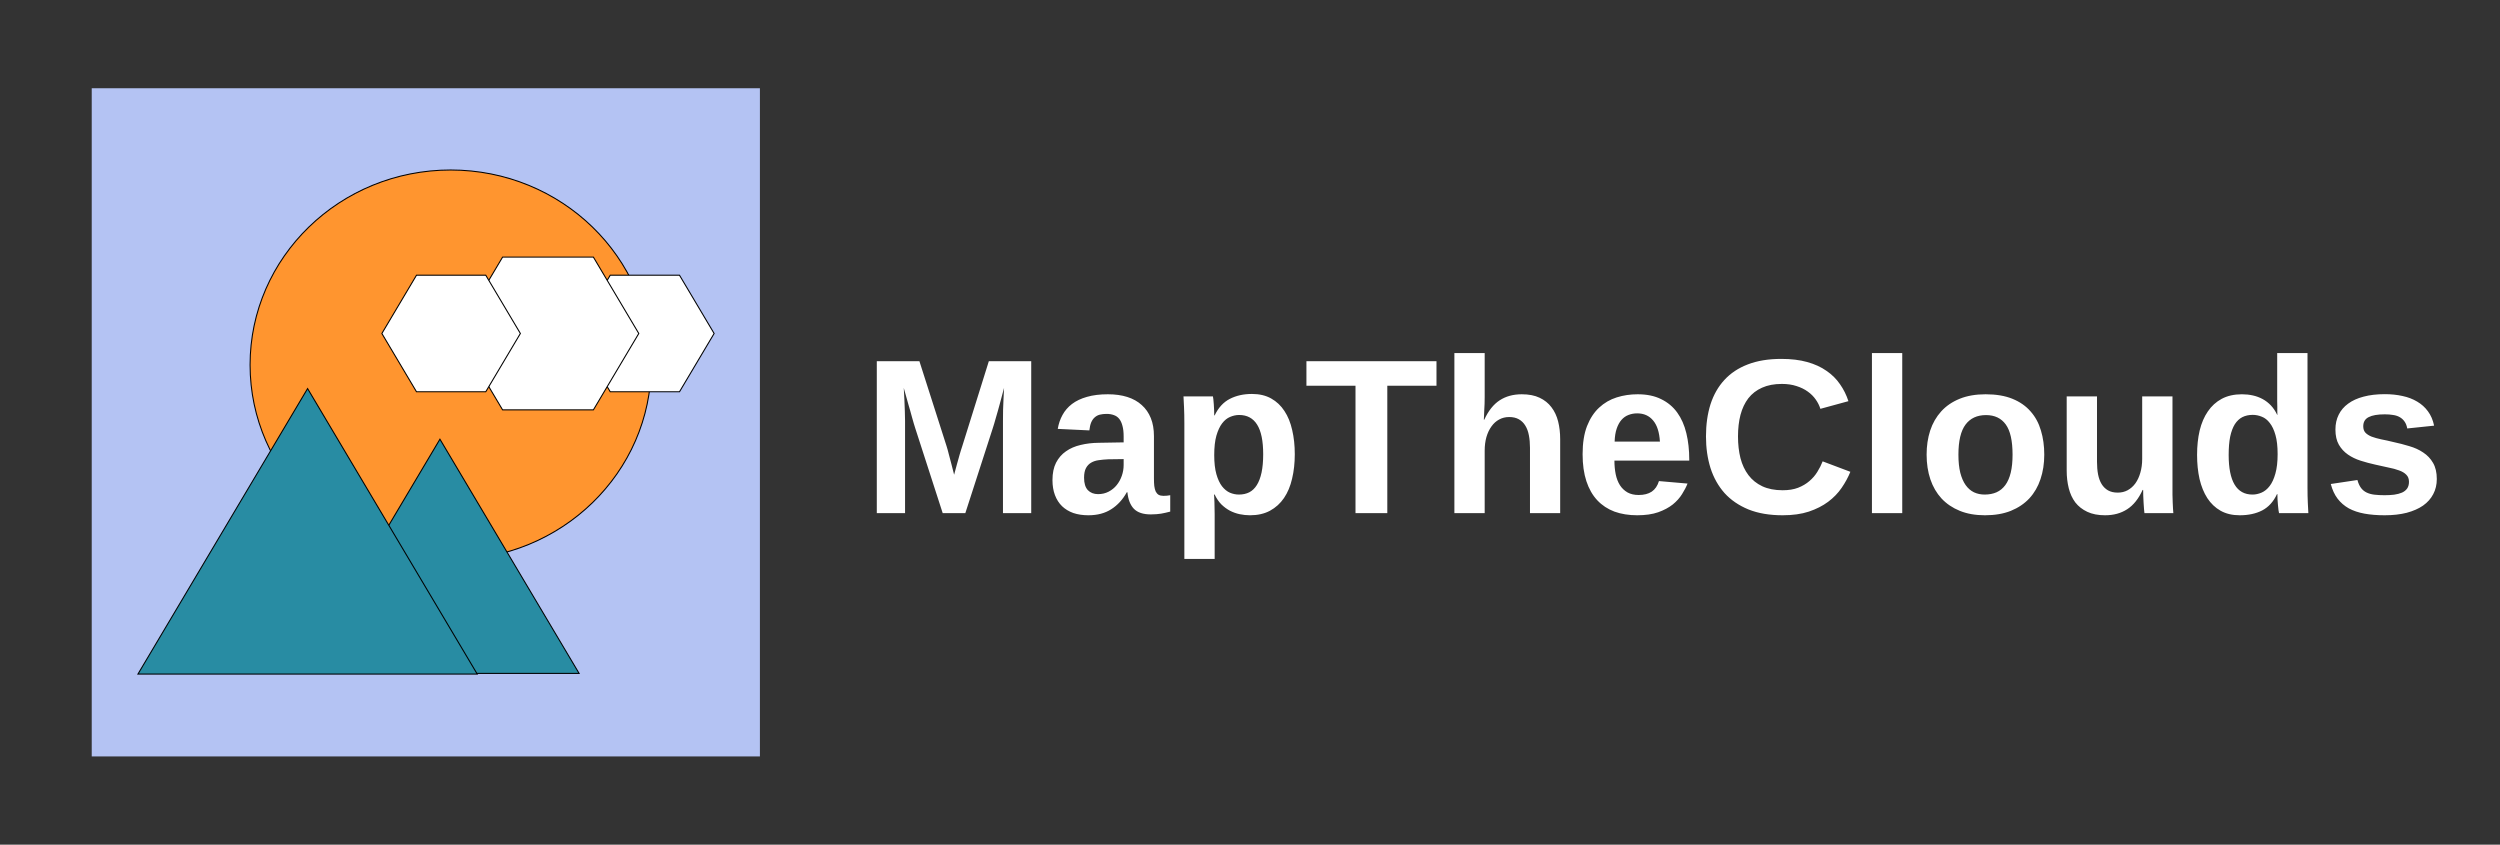<svg width="1983" height="670" viewBox="0 0 1983 670" fill="none" xmlns="http://www.w3.org/2000/svg">
<rect x="0" y="0" width="1983" height="670" fill="#333333" stroke="none"/>
<path d="M602.76 70H72.76V600H602.76V70Z" fill="#B4C3F3"/>
<path d="M357.459 444.007C445.326 444.007 516.556 374.798 516.556 289.424C516.556 204.05 445.326 134.84 357.459 134.84C269.592 134.84 198.362 204.05 198.362 289.424C198.362 374.798 269.592 444.007 357.459 444.007Z" fill="#FF952F" stroke="black" stroke-width="0.833"/>
<path d="M238.567 534.14L348.954 348.368L459.342 534.14H238.567Z" fill="#288CA3" stroke="black" stroke-width="0.833"/>
<path d="M109.408 534.683L243.975 308.218L378.542 534.683H109.408Z" fill="#288CA3" stroke="black" stroke-width="0.833"/>
<path d="M484.039 218.295H538.977L566.445 264.521L538.977 310.748H484.039L456.571 264.521L484.039 218.295Z" fill="white" stroke="black" stroke-width="0.833"/>
<path d="M398.661 203.927H470.674L506.68 264.522L470.674 325.116H398.661L362.656 264.522L398.661 203.927Z" fill="white" stroke="black" stroke-width="0.833"/>
<path d="M330.361 218.295H385.298L412.766 264.521L385.298 310.748H330.361L302.893 264.521L330.361 218.295Z" fill="white" stroke="black" stroke-width="0.833"/>
<path d="M795.558 407V333.951C795.558 331.043 795.586 328.049 795.643 324.969C795.757 321.89 795.871 319.067 795.985 316.501C796.156 313.479 796.299 310.542 796.413 307.691C795.215 312.196 794.075 316.473 792.991 320.521C792.535 322.232 792.051 324 791.537 325.825C791.024 327.65 790.511 329.417 789.998 331.128C789.541 332.839 789.085 334.436 788.629 335.918C788.173 337.401 787.774 338.684 787.431 339.767L765.705 407H747.742L726.015 339.767C725.673 338.684 725.274 337.401 724.818 335.918C724.419 334.436 723.962 332.839 723.449 331.128C722.993 329.417 722.508 327.65 721.995 325.825C721.482 324 720.969 322.232 720.455 320.521C719.315 316.473 718.117 312.196 716.863 307.691C717.034 310.998 717.205 314.249 717.376 317.442C717.49 320.179 717.604 323.059 717.718 326.081C717.832 329.104 717.889 331.727 717.889 333.951V407H695.478V286.477H729.266L750.821 353.881C751.392 355.649 751.99 357.816 752.618 360.382C753.302 362.948 753.958 365.429 754.585 367.824C755.269 370.618 756.011 373.526 756.809 376.549C757.607 373.583 758.377 370.732 759.118 367.995C759.461 366.797 759.803 365.571 760.145 364.317C760.487 363.062 760.829 361.836 761.171 360.639C761.514 359.441 761.856 358.301 762.198 357.217C762.54 356.134 762.854 355.164 763.139 354.309L784.352 286.477H817.968V407H795.558ZM863.303 408.711C858.855 408.711 854.864 408.112 851.328 406.914C847.85 405.66 844.884 403.864 842.432 401.526C839.98 399.131 838.098 396.194 836.787 392.715C835.475 389.237 834.819 385.273 834.819 380.825C834.819 375.351 835.76 370.761 837.642 367.054C839.581 363.29 842.204 360.268 845.512 357.987C848.819 355.649 852.697 353.967 857.145 352.94C861.593 351.857 866.326 351.286 871.344 351.229L891.274 350.887V346.183C891.274 342.818 890.961 340.024 890.333 337.8C889.763 335.519 888.908 333.666 887.767 332.24C886.627 330.814 885.201 329.816 883.49 329.246C881.837 328.619 879.926 328.305 877.759 328.305C875.763 328.305 873.967 328.505 872.37 328.904C870.831 329.303 869.491 330.016 868.35 331.043C867.21 332.012 866.269 333.352 865.527 335.063C864.843 336.717 864.358 338.826 864.073 341.393L839.011 340.195C839.695 336.146 840.95 332.468 842.774 329.161C844.599 325.796 847.108 322.888 850.302 320.436C853.552 317.984 857.515 316.102 862.191 314.79C866.925 313.422 872.456 312.737 878.786 312.737C884.545 312.737 889.678 313.45 894.183 314.876C898.688 316.302 902.508 318.44 905.645 321.291C908.781 324.085 911.176 327.535 912.83 331.641C914.483 335.747 915.31 340.509 915.31 345.926V379.628C915.31 381.795 915.396 383.734 915.567 385.444C915.795 387.155 916.166 388.609 916.679 389.807C917.249 390.947 918.019 391.831 918.988 392.459C920.015 393.029 921.327 393.314 922.923 393.314C924.748 393.314 926.516 393.143 928.227 392.801V405.802C926.801 406.145 925.518 406.458 924.377 406.743C923.237 407.029 922.096 407.257 920.956 407.428C919.815 407.599 918.589 407.741 917.278 407.855C916.023 407.969 914.541 408.026 912.83 408.026C906.785 408.026 902.309 406.544 899.4 403.578C896.549 400.613 894.838 396.251 894.268 390.491H893.755C890.561 396.251 886.456 400.727 881.437 403.921C876.476 407.114 870.432 408.711 863.303 408.711ZM891.274 364.146L878.957 364.317C876.391 364.431 873.939 364.659 871.601 365.001C869.32 365.286 867.295 365.942 865.527 366.968C863.817 367.938 862.448 369.363 861.422 371.245C860.395 373.127 859.882 375.693 859.882 378.944C859.882 383.335 860.88 386.614 862.876 388.78C864.929 390.89 867.637 391.945 871.002 391.945C874.081 391.945 876.875 391.29 879.385 389.978C881.894 388.666 884.004 386.956 885.714 384.846C887.482 382.679 888.851 380.198 889.82 377.404C890.79 374.61 891.274 371.758 891.274 368.85V364.146ZM1027.02 360.296C1027.02 367.311 1026.31 373.783 1024.88 379.713C1023.52 385.644 1021.38 390.748 1018.47 395.025C1015.56 399.302 1011.85 402.666 1007.35 405.118C1002.9 407.513 997.626 408.711 991.524 408.711C988.787 408.711 986.05 408.426 983.313 407.855C980.633 407.285 978.067 406.373 975.614 405.118C973.162 403.807 970.881 402.124 968.771 400.071C966.719 397.962 964.951 395.367 963.468 392.288H962.955C963.012 392.573 963.069 393.285 963.126 394.426C963.183 395.566 963.24 396.907 963.297 398.446C963.354 399.929 963.383 401.526 963.383 403.236C963.44 404.89 963.468 406.43 963.468 407.855V443.354H939.432V335.747C939.432 331.014 939.346 326.794 939.175 323.088C939.061 319.381 938.919 316.501 938.748 314.448H962.099C962.214 314.847 962.328 315.617 962.442 316.758C962.613 317.898 962.727 319.21 962.784 320.692C962.898 322.175 962.983 323.715 963.04 325.311C963.097 326.908 963.126 328.305 963.126 329.503H963.468C966.376 323.401 970.368 319.039 975.443 316.416C980.519 313.792 986.392 312.481 993.064 312.481C998.938 312.481 1004.01 313.678 1008.29 316.073C1012.57 318.468 1016.07 321.776 1018.81 325.996C1021.61 330.216 1023.66 335.262 1024.97 341.136C1026.34 346.953 1027.02 353.339 1027.02 360.296ZM1001.96 360.296C1001.96 349.747 1000.36 341.934 997.17 336.859C993.977 331.727 989.215 329.161 982.885 329.161C980.49 329.161 978.095 329.674 975.7 330.7C973.362 331.67 971.252 333.381 969.37 335.833C967.545 338.228 966.034 341.478 964.837 345.584C963.696 349.633 963.126 354.765 963.126 360.981C963.126 367.025 963.696 372.072 964.837 376.121C965.977 380.113 967.46 383.306 969.285 385.701C971.166 388.096 973.276 389.807 975.614 390.833C977.952 391.803 980.319 392.288 982.714 392.288C985.793 392.288 988.531 391.689 990.926 390.491C993.321 389.237 995.317 387.326 996.913 384.76C998.567 382.137 999.822 378.801 1000.68 374.752C1001.53 370.703 1001.96 365.885 1001.96 360.296ZM1100.41 305.98V407H1075.18V305.98H1036.26V286.477H1139.42V305.98H1100.41ZM1177.31 332.924C1180.56 325.853 1184.64 320.721 1189.54 317.528C1194.45 314.334 1200.29 312.737 1207.08 312.737C1212.67 312.737 1217.37 313.65 1221.19 315.475C1225.07 317.299 1228.21 319.809 1230.6 323.002C1233.05 326.195 1234.82 329.959 1235.91 334.293C1236.99 338.627 1237.53 343.303 1237.53 348.321V407H1213.58V355.164C1213.58 351.572 1213.3 348.293 1212.72 345.327C1212.15 342.305 1211.21 339.739 1209.9 337.629C1208.59 335.462 1206.88 333.78 1204.77 332.582C1202.66 331.385 1200.09 330.786 1197.07 330.786C1194.16 330.786 1191.51 331.442 1189.12 332.753C1186.78 334.008 1184.75 335.833 1183.04 338.228C1181.33 340.566 1179.99 343.388 1179.02 346.696C1178.11 349.946 1177.65 353.539 1177.65 357.474V407H1153.62V280.062H1177.65V314.705C1177.65 316.53 1177.63 318.383 1177.57 320.265C1177.51 322.09 1177.43 323.829 1177.31 325.483C1177.26 327.079 1177.2 328.533 1177.14 329.845C1177.08 331.157 1177.03 332.183 1176.97 332.924H1177.31ZM1298.6 408.711C1291.93 408.711 1285.92 407.741 1280.56 405.802C1275.25 403.807 1270.72 400.813 1266.96 396.821C1263.19 392.772 1260.31 387.726 1258.32 381.681C1256.32 375.579 1255.32 368.451 1255.32 360.296C1255.32 351.458 1256.49 344.016 1258.83 337.971C1261.22 331.926 1264.42 327.051 1268.41 323.344C1272.46 319.58 1277.11 316.872 1282.35 315.218C1287.6 313.564 1293.13 312.737 1298.95 312.737C1306.25 312.737 1312.46 314.021 1317.59 316.587C1322.78 319.096 1327.03 322.631 1330.34 327.193C1333.65 331.755 1336.07 337.23 1337.61 343.617C1339.15 349.946 1339.92 356.96 1339.92 364.659V365.343H1280.56C1280.56 369.221 1280.9 372.842 1281.58 376.206C1282.27 379.514 1283.38 382.394 1284.92 384.846C1286.46 387.241 1288.45 389.151 1290.91 390.577C1293.36 391.945 1296.32 392.63 1299.8 392.63C1304.02 392.63 1307.47 391.746 1310.15 389.978C1312.83 388.153 1314.74 385.359 1315.88 381.595L1338.55 383.563C1337.52 386.186 1336.07 388.98 1334.19 391.945C1332.36 394.911 1329.91 397.648 1326.83 400.157C1323.75 402.609 1319.9 404.662 1315.28 406.316C1310.72 407.912 1305.16 408.711 1298.6 408.711ZM1298.6 327.878C1296.15 327.878 1293.84 328.305 1291.68 329.161C1289.57 329.959 1287.71 331.271 1286.12 333.095C1284.58 334.863 1283.32 337.173 1282.35 340.024C1281.38 342.875 1280.84 346.297 1280.73 350.288H1316.65C1316.2 342.818 1314.4 337.23 1311.26 333.523C1308.13 329.759 1303.91 327.878 1298.6 327.878ZM1414 388.866C1418.73 388.866 1422.81 388.21 1426.23 386.899C1429.71 385.53 1432.7 383.762 1435.21 381.595C1437.77 379.428 1439.88 376.976 1441.54 374.239C1443.25 371.502 1444.65 368.736 1445.73 365.942L1467.71 374.239C1465.95 378.573 1463.64 382.821 1460.78 386.984C1457.93 391.147 1454.37 394.825 1450.09 398.019C1445.82 401.212 1440.71 403.807 1434.78 405.802C1428.91 407.741 1421.98 408.711 1414 408.711C1403.56 408.711 1394.52 407.171 1386.88 404.092C1379.24 400.955 1372.91 396.621 1367.89 391.09C1362.93 385.502 1359.22 378.887 1356.77 371.245C1354.38 363.604 1353.18 355.25 1353.18 346.183C1353.18 336.774 1354.38 328.277 1356.77 320.692C1359.22 313.108 1362.9 306.664 1367.8 301.361C1372.71 296.001 1378.9 291.895 1386.37 289.043C1393.89 286.135 1402.73 284.681 1412.88 284.681C1420.75 284.681 1427.62 285.508 1433.5 287.162C1439.43 288.815 1444.53 291.153 1448.81 294.176C1453.14 297.141 1456.71 300.677 1459.5 304.782C1462.35 308.831 1464.58 313.308 1466.17 318.212L1443.93 324.285C1443.14 321.719 1441.91 319.267 1440.26 316.929C1438.6 314.534 1436.49 312.424 1433.93 310.599C1431.42 308.774 1428.45 307.32 1425.03 306.237C1421.61 305.096 1417.73 304.526 1413.4 304.526C1407.29 304.526 1402.05 305.524 1397.66 307.52C1393.27 309.458 1389.65 312.253 1386.79 315.902C1384 319.552 1381.92 323.943 1380.55 329.075C1379.24 334.15 1378.58 339.853 1378.58 346.183C1378.58 352.455 1379.24 358.215 1380.55 363.461C1381.92 368.651 1384.03 373.127 1386.88 376.891C1389.73 380.654 1393.38 383.591 1397.83 385.701C1402.33 387.811 1407.72 388.866 1414 388.866ZM1484.82 407V280.062H1508.86V407H1484.82ZM1621.51 360.639C1621.51 367.71 1620.51 374.182 1618.52 380.056C1616.58 385.929 1613.64 391.004 1609.71 395.281C1605.77 399.501 1600.87 402.809 1594.99 405.204C1589.12 407.542 1582.28 408.711 1574.46 408.711C1566.94 408.711 1560.29 407.542 1554.53 405.204C1548.77 402.866 1543.93 399.587 1539.99 395.367C1536.11 391.147 1533.18 386.1 1531.18 380.227C1529.19 374.296 1528.19 367.767 1528.19 360.639C1528.19 353.739 1529.13 347.38 1531.01 341.564C1532.95 335.69 1535.86 330.615 1539.74 326.338C1543.61 322.061 1548.49 318.725 1554.36 316.33C1560.24 313.935 1567.11 312.737 1574.98 312.737C1583.3 312.737 1590.4 313.935 1596.28 316.33C1602.15 318.725 1606.94 322.061 1610.65 326.338C1614.41 330.558 1617.15 335.605 1618.86 341.478C1620.63 347.295 1621.51 353.681 1621.51 360.639ZM1596.36 360.639C1596.36 349.633 1594.57 341.649 1590.97 336.688C1587.38 331.727 1582.16 329.246 1575.32 329.246C1568.25 329.246 1562.83 331.755 1559.07 336.774C1555.3 341.792 1553.42 349.747 1553.42 360.639C1553.42 366.17 1553.91 370.932 1554.88 374.923C1555.9 378.915 1557.33 382.194 1559.15 384.76C1560.98 387.326 1563.17 389.237 1565.74 390.491C1568.31 391.689 1571.13 392.288 1574.21 392.288C1577.74 392.288 1580.88 391.689 1583.62 390.491C1586.41 389.237 1588.75 387.326 1590.63 384.76C1592.51 382.194 1593.94 378.915 1594.91 374.923C1595.88 370.932 1596.36 366.17 1596.36 360.639ZM1663.34 314.448V366.37C1663.34 369.962 1663.62 373.27 1664.19 376.292C1664.76 379.257 1665.7 381.823 1667.02 383.99C1668.33 386.1 1670.01 387.754 1672.06 388.952C1674.17 390.149 1676.74 390.748 1679.76 390.748C1682.67 390.748 1685.29 390.121 1687.63 388.866C1690.03 387.554 1692.08 385.73 1693.79 383.392C1695.5 380.997 1696.81 378.174 1697.72 374.923C1698.69 371.616 1699.18 367.995 1699.18 364.06V314.448H1723.21V386.3C1723.21 388.239 1723.21 390.292 1723.21 392.459C1723.27 394.569 1723.33 396.593 1723.39 398.532C1723.5 400.414 1723.58 402.124 1723.64 403.664C1723.76 405.147 1723.84 406.259 1723.9 407H1700.97C1700.92 406.316 1700.8 405.232 1700.63 403.75C1700.52 402.21 1700.4 400.528 1700.29 398.703C1700.23 396.878 1700.15 395.053 1700.03 393.228C1699.98 391.404 1699.95 389.864 1699.95 388.609H1699.52C1696.33 395.623 1692.25 400.727 1687.29 403.921C1682.38 407.114 1676.54 408.711 1669.75 408.711C1664.22 408.711 1659.52 407.798 1655.64 405.974C1651.76 404.149 1648.6 401.668 1646.14 398.532C1643.75 395.338 1642.01 391.575 1640.93 387.241C1639.84 382.907 1639.3 378.231 1639.3 373.213V314.448H1663.34ZM1807.73 407C1807.61 406.544 1807.47 405.745 1807.3 404.605C1807.18 403.407 1807.04 402.067 1806.87 400.585C1806.76 399.102 1806.64 397.591 1806.53 396.051C1806.47 394.511 1806.44 393.143 1806.44 391.945H1806.1C1803.31 397.933 1799.4 402.238 1794.38 404.862C1789.42 407.428 1783.46 408.711 1776.5 408.711C1770.69 408.711 1765.64 407.513 1761.36 405.118C1757.14 402.723 1753.64 399.387 1750.84 395.11C1748.11 390.833 1746.05 385.787 1744.68 379.97C1743.37 374.096 1742.72 367.71 1742.72 360.81C1742.72 353.796 1743.4 347.352 1744.77 341.478C1746.2 335.605 1748.36 330.558 1751.27 326.338C1754.18 322.061 1757.86 318.725 1762.3 316.33C1766.81 313.935 1772.14 312.737 1778.3 312.737C1781.32 312.737 1784.23 313.051 1787.03 313.678C1789.82 314.306 1792.41 315.275 1794.81 316.587C1797.2 317.898 1799.37 319.58 1801.31 321.633C1803.25 323.686 1804.9 326.167 1806.27 329.075H1806.44C1806.44 328.505 1806.41 327.678 1806.36 326.595C1806.36 325.454 1806.36 324.171 1806.36 322.745C1806.36 321.32 1806.33 319.837 1806.27 318.297C1806.27 316.758 1806.27 315.275 1806.27 313.849V280.062H1830.31V386.813C1830.31 391.318 1830.39 395.338 1830.56 398.874C1830.73 402.352 1830.88 405.061 1830.99 407H1807.73ZM1806.61 360.211C1806.61 354.109 1806.04 349.062 1804.9 345.071C1803.76 341.022 1802.25 337.829 1800.37 335.49C1798.54 333.095 1796.43 331.442 1794.04 330.529C1791.7 329.56 1789.31 329.075 1786.85 329.075C1783.77 329.075 1781.04 329.674 1778.64 330.871C1776.3 332.069 1774.31 333.951 1772.65 336.517C1771.06 339.083 1769.83 342.362 1768.98 346.354C1768.18 350.346 1767.78 355.164 1767.78 360.81C1767.78 381.795 1774.08 392.288 1786.68 392.288C1789.08 392.288 1791.47 391.774 1793.87 390.748C1796.26 389.721 1798.4 387.982 1800.28 385.53C1802.17 383.078 1803.68 379.799 1804.82 375.693C1806.01 371.53 1806.61 366.37 1806.61 360.211ZM1932.87 379.97C1932.87 384.418 1931.93 388.41 1930.04 391.945C1928.22 395.481 1925.54 398.503 1922 401.012C1918.47 403.464 1914.13 405.375 1909 406.743C1903.87 408.055 1898.02 408.711 1891.47 408.711C1885.59 408.711 1880.29 408.283 1875.56 407.428C1870.82 406.572 1866.66 405.175 1863.07 403.236C1859.53 401.24 1856.57 398.674 1854.17 395.538C1851.78 392.402 1849.98 388.524 1848.78 383.905L1869.91 380.74C1870.6 383.306 1871.54 385.387 1872.73 386.984C1873.93 388.581 1875.41 389.807 1877.18 390.662C1878.95 391.518 1881 392.088 1883.34 392.373C1885.74 392.658 1888.44 392.801 1891.47 392.801C1894.2 392.801 1896.74 392.658 1899.08 392.373C1901.47 392.031 1903.53 391.489 1905.24 390.748C1907.01 389.949 1908.37 388.866 1909.34 387.497C1910.31 386.072 1910.8 384.304 1910.8 382.194C1910.8 379.799 1910.09 377.917 1908.66 376.549C1907.29 375.123 1905.38 373.982 1902.93 373.127C1900.53 372.215 1897.68 371.445 1894.37 370.818C1891.12 370.133 1887.65 369.363 1883.94 368.508C1880.06 367.653 1876.24 366.626 1872.48 365.429C1868.71 364.231 1865.35 362.606 1862.38 360.553C1859.42 358.5 1857.02 355.905 1855.2 352.769C1853.37 349.576 1852.46 345.555 1852.46 340.708C1852.46 336.317 1853.32 332.411 1855.03 328.99C1856.74 325.511 1859.25 322.574 1862.55 320.179C1865.86 317.727 1869.94 315.874 1874.79 314.619C1879.69 313.308 1885.31 312.652 1891.64 312.652C1896.66 312.652 1901.33 313.137 1905.67 314.106C1910 315.018 1913.88 316.501 1917.3 318.554C1920.72 320.55 1923.57 323.116 1925.85 326.252C1928.19 329.389 1929.82 333.181 1930.73 337.629L1909.43 339.853C1909.03 337.629 1908.32 335.804 1907.29 334.378C1906.26 332.896 1904.98 331.727 1903.44 330.871C1901.96 330.016 1900.22 329.446 1898.22 329.161C1896.23 328.819 1894.03 328.647 1891.64 328.647C1885.94 328.647 1881.66 329.389 1878.81 330.871C1875.96 332.297 1874.53 334.721 1874.53 338.142C1874.53 340.252 1875.1 341.934 1876.24 343.189C1877.44 344.443 1879.09 345.498 1881.2 346.354C1883.37 347.152 1885.91 347.865 1888.81 348.492C1891.78 349.062 1895 349.775 1898.48 350.631C1902.76 351.543 1906.95 352.627 1911.05 353.881C1915.22 355.079 1918.9 356.761 1922.09 358.928C1925.34 361.038 1927.93 363.775 1929.87 367.139C1931.87 370.504 1932.87 374.781 1932.87 379.97Z" fill="white"/>
</svg>

